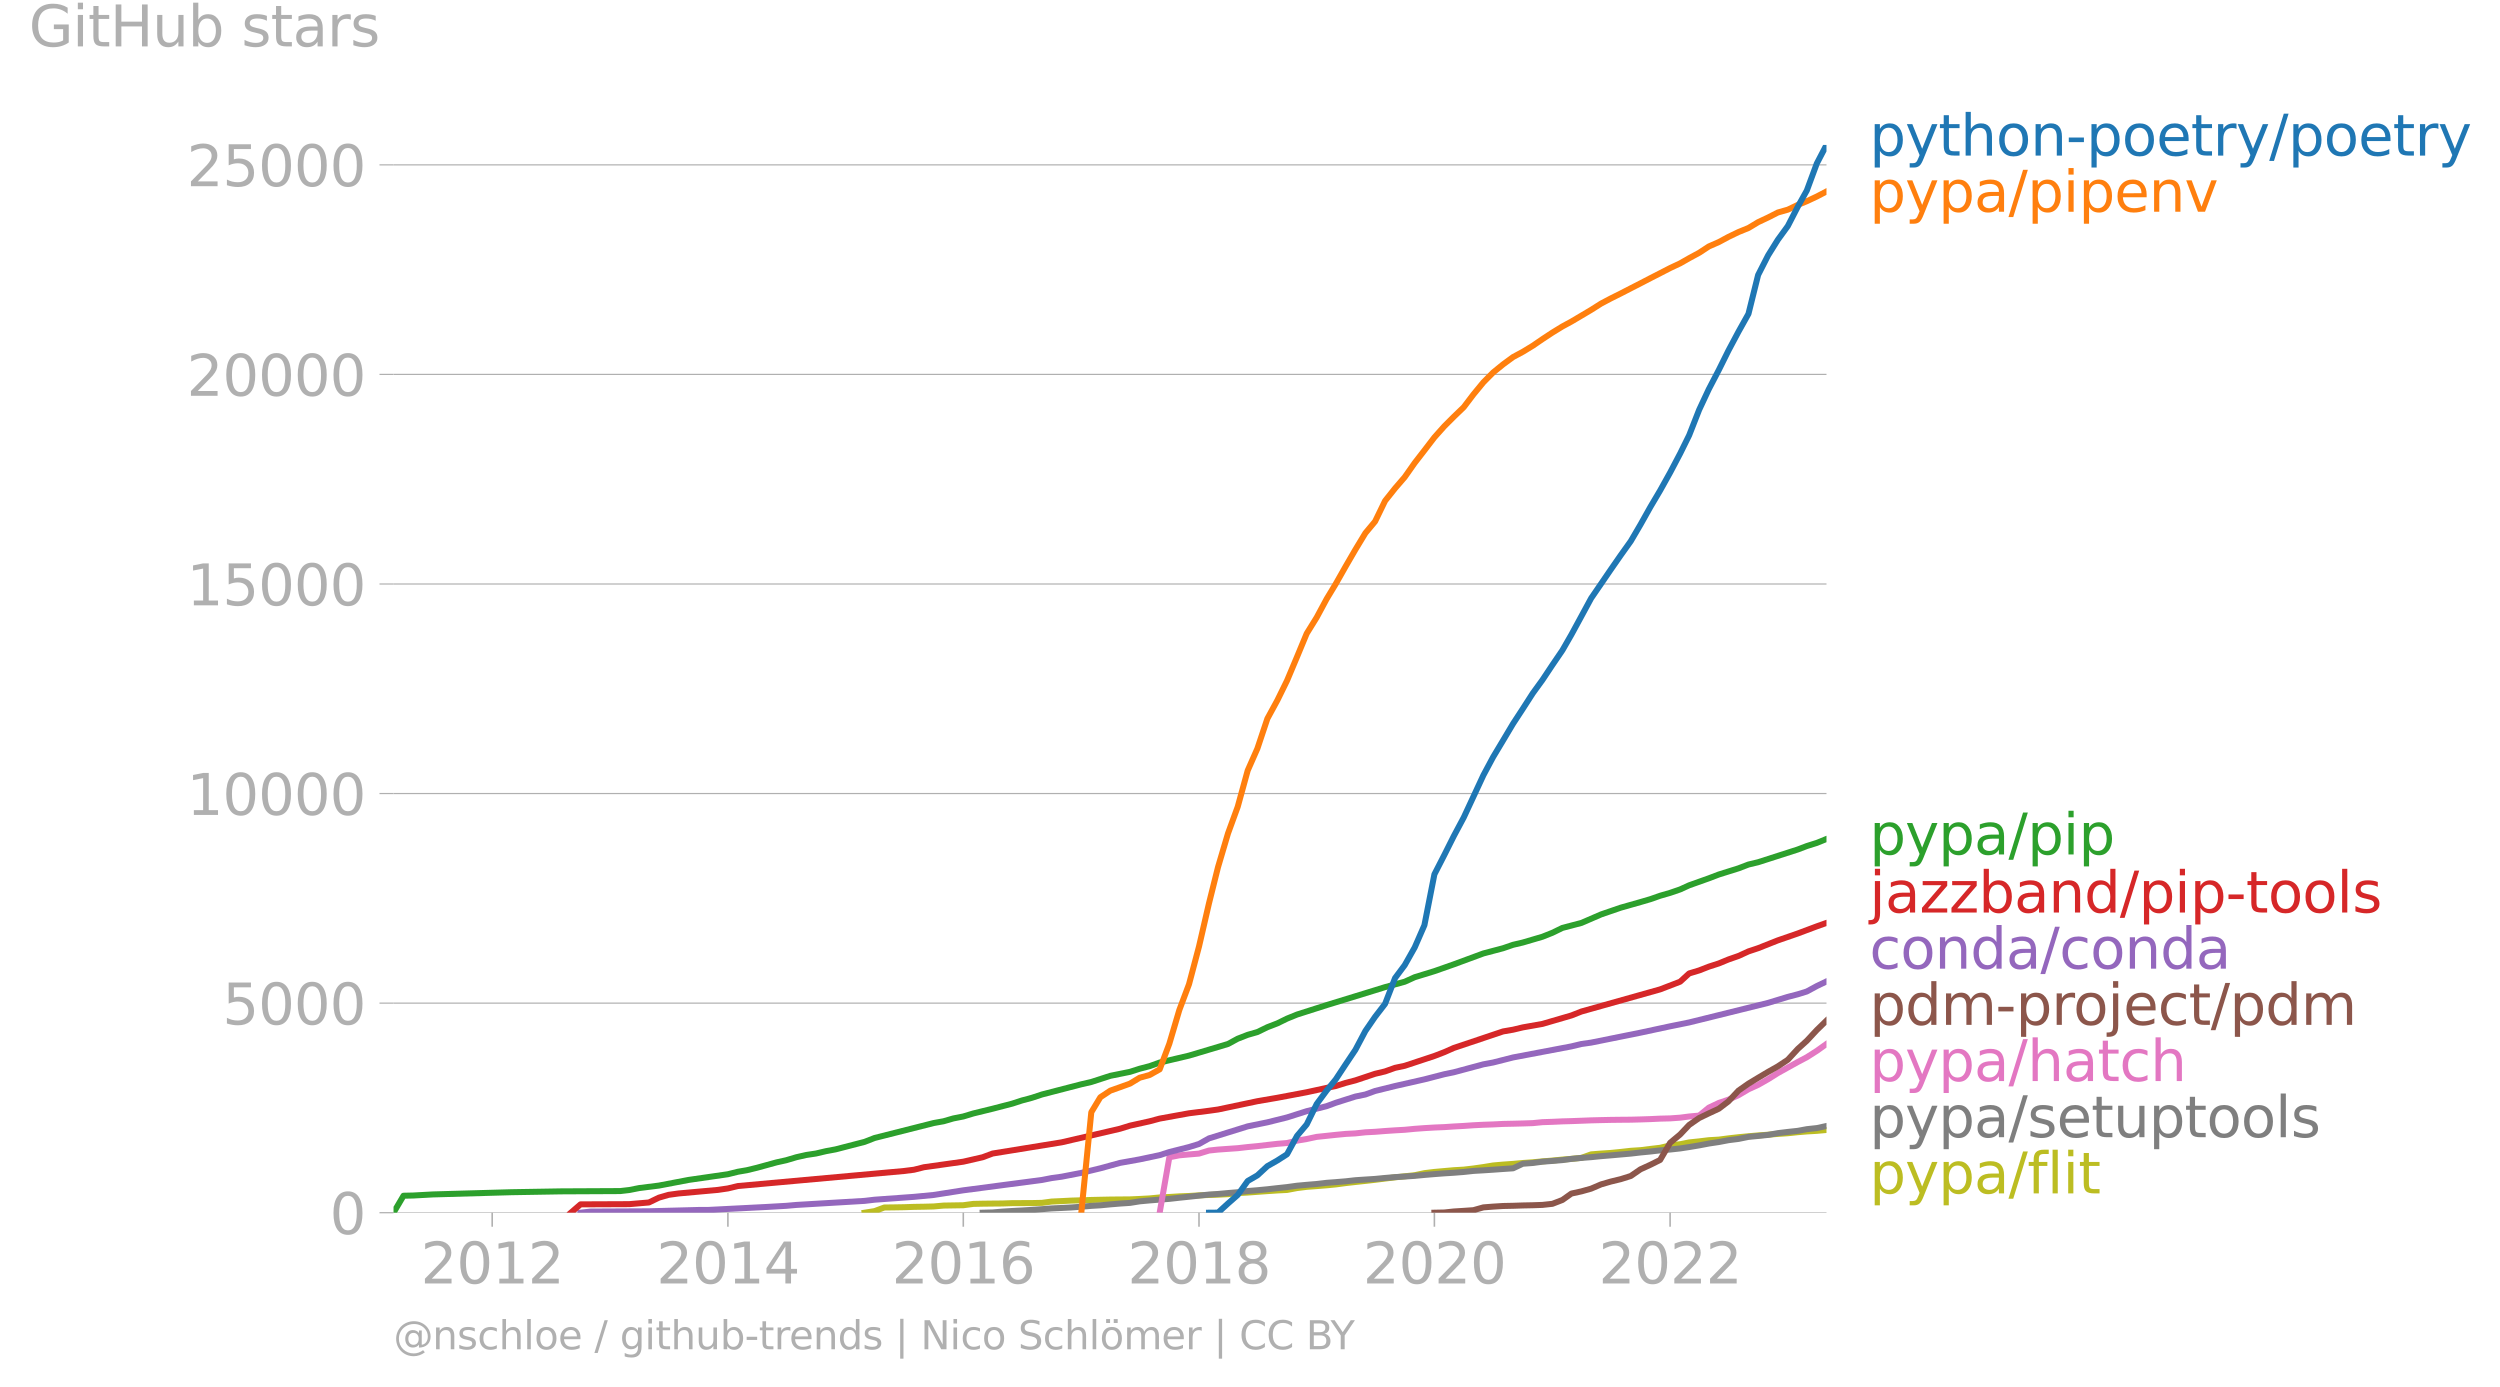 <svg xmlns="http://www.w3.org/2000/svg" xmlns:xlink="http://www.w3.org/1999/xlink" width="830.726" height="461.004" viewBox="0 0 623.045 345.753"><defs><style>*{stroke-linejoin:round;stroke-linecap:butt}</style></defs><g id="figure_1"><path id="patch_1" d="M0 345.753h623.045V0H0v345.753z" style="fill:none"/><g id="axes_1"><path id="patch_2" d="M98.073 302.226h357.12V36.114H98.073v266.112z" style="fill:none"/><g id="matplotlib.axis_1"><g id="xtick_1"><g id="line2d_1"><defs><path id="m55faea0aec" d="M0 0v3.5" style="stroke:#b0b0b0;stroke-width:.4"/></defs><use xlink:href="#m55faea0aec" x="122.663" y="302.226" style="fill:#b0b0b0;stroke:#b0b0b0;stroke-width:.4"/></g><g id="text_1" style="fill:#b0b0b0" transform="matrix(.14 0 0 -.14 104.848 319.864)"><defs><path id="DejaVuSans-32" d="M1228 531h2203V0H469v531q359 372 979 998 621 627 780 809 303 340 423 576 121 236 121 464 0 372-261 606-261 235-680 235-297 0-627-103-329-103-704-313v638q381 153 712 231 332 78 607 78 725 0 1156-363 431-362 431-968 0-288-108-546-107-257-392-607-78-91-497-524-418-433-1181-1211z" transform="scale(.016)"/><path id="DejaVuSans-30" d="M2034 4250q-487 0-733-480-245-479-245-1442 0-959 245-1439 246-480 733-480 491 0 736 480 246 480 246 1439 0 963-246 1442-245 480-736 480zm0 500q785 0 1199-621 414-620 414-1801 0-1178-414-1799Q2819-91 2034-91q-784 0-1198 620-414 621-414 1799 0 1181 414 1801 414 621 1198 621z" transform="scale(.016)"/><path id="DejaVuSans-31" d="M794 531h1031v3560L703 3866v575l1116 225h631V531h1031V0H794v531z" transform="scale(.016)"/></defs><use xlink:href="#DejaVuSans-32"/><use xlink:href="#DejaVuSans-30" x="63.623"/><use xlink:href="#DejaVuSans-31" x="127.246"/><use xlink:href="#DejaVuSans-32" x="190.869"/></g></g><g id="xtick_2"><use xlink:href="#m55faea0aec" id="line2d_2" x="181.406" y="302.226" style="fill:#b0b0b0;stroke:#b0b0b0;stroke-width:.4"/><g id="text_2" style="fill:#b0b0b0" transform="matrix(.14 0 0 -.14 163.591 319.864)"><defs><path id="DejaVuSans-34" d="M2419 4116 825 1625h1594v2491zm-166 550h794V1625h666v-525h-666V0h-628v1100H313v609l1940 2957z" transform="scale(.016)"/></defs><use xlink:href="#DejaVuSans-32"/><use xlink:href="#DejaVuSans-30" x="63.623"/><use xlink:href="#DejaVuSans-31" x="127.246"/><use xlink:href="#DejaVuSans-34" x="190.869"/></g></g><g id="xtick_3"><use xlink:href="#m55faea0aec" id="line2d_3" x="240.069" y="302.226" style="fill:#b0b0b0;stroke:#b0b0b0;stroke-width:.4"/><g id="text_3" style="fill:#b0b0b0" transform="matrix(.14 0 0 -.14 222.254 319.864)"><defs><path id="DejaVuSans-36" d="M2113 2584q-425 0-674-291-248-290-248-796 0-503 248-796 249-292 674-292t673 292q248 293 248 796 0 506-248 796-248 291-673 291zm1253 1979v-575q-238 112-480 171-242 60-480 60-625 0-955-422-329-422-376-1275 184 272 462 417 279 145 613 145 703 0 1111-427 408-426 408-1160 0-719-425-1154Q2819-91 2113-91q-810 0-1238 620-428 621-428 1799 0 1106 525 1764t1409 658q238 0 480-47t505-140z" transform="scale(.016)"/></defs><use xlink:href="#DejaVuSans-32"/><use xlink:href="#DejaVuSans-30" x="63.623"/><use xlink:href="#DejaVuSans-31" x="127.246"/><use xlink:href="#DejaVuSans-36" x="190.869"/></g></g><g id="xtick_4"><use xlink:href="#m55faea0aec" id="line2d_4" x="298.812" y="302.226" style="fill:#b0b0b0;stroke:#b0b0b0;stroke-width:.4"/><g id="text_4" style="fill:#b0b0b0" transform="matrix(.14 0 0 -.14 280.997 319.864)"><defs><path id="DejaVuSans-38" d="M2034 2216q-450 0-708-241-257-241-257-662 0-422 257-663 258-241 708-241t709 242q260 243 260 662 0 421-258 662-257 241-711 241zm-631 268q-406 100-633 378-226 279-226 679 0 559 398 884 399 325 1092 325 697 0 1094-325t397-884q0-400-227-679-226-278-629-378 456-106 710-416 255-309 255-755 0-679-414-1042Q2806-91 2034-91q-771 0-1186 362-414 363-414 1042 0 446 256 755 257 310 713 416zm-231 997q0-362 226-565 227-203 636-203 407 0 636 203 230 203 230 565 0 363-230 566-229 203-636 203-409 0-636-203-226-203-226-566z" transform="scale(.016)"/></defs><use xlink:href="#DejaVuSans-32"/><use xlink:href="#DejaVuSans-30" x="63.623"/><use xlink:href="#DejaVuSans-31" x="127.246"/><use xlink:href="#DejaVuSans-38" x="190.869"/></g></g><g id="xtick_5"><use xlink:href="#m55faea0aec" id="line2d_5" x="357.475" y="302.226" style="fill:#b0b0b0;stroke:#b0b0b0;stroke-width:.4"/><g id="text_5" style="fill:#b0b0b0" transform="matrix(.14 0 0 -.14 339.66 319.864)"><use xlink:href="#DejaVuSans-32"/><use xlink:href="#DejaVuSans-30" x="63.623"/><use xlink:href="#DejaVuSans-32" x="127.246"/><use xlink:href="#DejaVuSans-30" x="190.869"/></g></g><g id="xtick_6"><use xlink:href="#m55faea0aec" id="line2d_6" x="416.219" y="302.226" style="fill:#b0b0b0;stroke:#b0b0b0;stroke-width:.4"/><g id="text_6" style="fill:#b0b0b0" transform="matrix(.14 0 0 -.14 398.404 319.864)"><use xlink:href="#DejaVuSans-32"/><use xlink:href="#DejaVuSans-30" x="63.623"/><use xlink:href="#DejaVuSans-32" x="127.246"/><use xlink:href="#DejaVuSans-32" x="190.869"/></g></g></g><g id="matplotlib.axis_2"><g id="ytick_1"><path id="line2d_7" d="M98.073 302.226h357.12" clip-path="url(#p95338daa6e)" style="fill:none;stroke:#b0b0b0;stroke-width:.3;stroke-linecap:square"/><g id="line2d_8"><defs><path id="mb3b2dbb00e" d="M0 0h-3.5" style="stroke:#b0b0b0;stroke-width:.3"/></defs><use xlink:href="#mb3b2dbb00e" x="98.073" y="302.226" style="fill:#b0b0b0;stroke:#b0b0b0;stroke-width:.3"/></g><use xlink:href="#DejaVuSans-30" id="text_7" style="fill:#b0b0b0" transform="matrix(.14 0 0 -.14 82.166 307.545)"/></g><g id="ytick_2"><path id="line2d_9" d="M98.073 249.998h357.12" clip-path="url(#p95338daa6e)" style="fill:none;stroke:#b0b0b0;stroke-width:.3;stroke-linecap:square"/><use xlink:href="#mb3b2dbb00e" id="line2d_10" x="98.073" y="249.998" style="fill:#b0b0b0;stroke:#b0b0b0;stroke-width:.3"/><g id="text_8" style="fill:#b0b0b0" transform="matrix(.14 0 0 -.14 55.443 255.317)"><defs><path id="DejaVuSans-35" d="M691 4666h2478v-532H1269V2991q137 47 274 70 138 23 276 23 781 0 1237-428 457-428 457-1159 0-753-469-1171Q2575-91 1722-91q-294 0-599 50Q819 9 494 109v635q281-153 581-228t634-75q541 0 856 284 316 284 316 772 0 487-316 771-315 285-856 285-253 0-505-56-251-56-513-175v2344z" transform="scale(.016)"/></defs><use xlink:href="#DejaVuSans-35"/><use xlink:href="#DejaVuSans-30" x="63.623"/><use xlink:href="#DejaVuSans-30" x="127.246"/><use xlink:href="#DejaVuSans-30" x="190.869"/></g></g><g id="ytick_3"><path id="line2d_11" d="M98.073 197.77h357.12" clip-path="url(#p95338daa6e)" style="fill:none;stroke:#b0b0b0;stroke-width:.3;stroke-linecap:square"/><use xlink:href="#mb3b2dbb00e" id="line2d_12" x="98.073" y="197.77" style="fill:#b0b0b0;stroke:#b0b0b0;stroke-width:.3"/><g id="text_9" style="fill:#b0b0b0" transform="matrix(.14 0 0 -.14 46.536 203.089)"><use xlink:href="#DejaVuSans-31"/><use xlink:href="#DejaVuSans-30" x="63.623"/><use xlink:href="#DejaVuSans-30" x="127.246"/><use xlink:href="#DejaVuSans-30" x="190.869"/><use xlink:href="#DejaVuSans-30" x="254.492"/></g></g><g id="ytick_4"><path id="line2d_13" d="M98.073 145.542h357.12" clip-path="url(#p95338daa6e)" style="fill:none;stroke:#b0b0b0;stroke-width:.3;stroke-linecap:square"/><use xlink:href="#mb3b2dbb00e" id="line2d_14" x="98.073" y="145.542" style="fill:#b0b0b0;stroke:#b0b0b0;stroke-width:.3"/><g id="text_10" style="fill:#b0b0b0" transform="matrix(.14 0 0 -.14 46.536 150.86)"><use xlink:href="#DejaVuSans-31"/><use xlink:href="#DejaVuSans-35" x="63.623"/><use xlink:href="#DejaVuSans-30" x="127.246"/><use xlink:href="#DejaVuSans-30" x="190.869"/><use xlink:href="#DejaVuSans-30" x="254.492"/></g></g><g id="ytick_5"><path id="line2d_15" d="M98.073 93.314h357.12" clip-path="url(#p95338daa6e)" style="fill:none;stroke:#b0b0b0;stroke-width:.3;stroke-linecap:square"/><use xlink:href="#mb3b2dbb00e" id="line2d_16" x="98.073" y="93.314" style="fill:#b0b0b0;stroke:#b0b0b0;stroke-width:.3"/><g id="text_11" style="fill:#b0b0b0" transform="matrix(.14 0 0 -.14 46.536 98.633)"><use xlink:href="#DejaVuSans-32"/><use xlink:href="#DejaVuSans-30" x="63.623"/><use xlink:href="#DejaVuSans-30" x="127.246"/><use xlink:href="#DejaVuSans-30" x="190.869"/><use xlink:href="#DejaVuSans-30" x="254.492"/></g></g><g id="ytick_6"><path id="line2d_17" d="M98.073 41.086h357.12" clip-path="url(#p95338daa6e)" style="fill:none;stroke:#b0b0b0;stroke-width:.3;stroke-linecap:square"/><use xlink:href="#mb3b2dbb00e" id="line2d_18" x="98.073" y="41.086" style="fill:#b0b0b0;stroke:#b0b0b0;stroke-width:.3"/><g id="text_12" style="fill:#b0b0b0" transform="matrix(.14 0 0 -.14 46.536 46.405)"><use xlink:href="#DejaVuSans-32"/><use xlink:href="#DejaVuSans-35" x="63.623"/><use xlink:href="#DejaVuSans-30" x="127.246"/><use xlink:href="#DejaVuSans-30" x="190.869"/><use xlink:href="#DejaVuSans-30" x="254.492"/></g></g><g id="text_13" style="fill:#b0b0b0" transform="matrix(.14 0 0 -.14 7.2 11.563)"><defs><path id="DejaVuSans-47" d="M3809 666v1253H2778v519h1656V434q-365-259-806-392-440-133-940-133-1094 0-1712 639-617 640-617 1780 0 1144 617 1783 618 639 1712 639 456 0 867-113 411-112 758-331v-672q-350 297-744 447t-828 150q-857 0-1287-478-429-478-429-1425 0-944 429-1422 430-478 1287-478 334 0 596 58 263 58 472 180z" transform="scale(.016)"/><path id="DejaVuSans-69" d="M603 3500h575V0H603v3500zm0 1363h575v-729H603v729z" transform="scale(.016)"/><path id="DejaVuSans-74" d="M1172 4494v-994h1184v-447H1172V1153q0-428 117-550t477-122h590V0h-590q-666 0-919 248-253 249-253 905v1900H172v447h422v994h578z" transform="scale(.016)"/><path id="DejaVuSans-48" d="M628 4666h631V2753h2294v1913h631V0h-631v2222H1259V0H628v4666z" transform="scale(.016)"/><path id="DejaVuSans-75" d="M544 1381v2119h575V1403q0-497 193-746 194-248 582-248 465 0 735 297 271 297 271 810v1984h575V0h-575v538q-209-319-486-474-276-155-642-155-603 0-916 375-312 375-312 1097zm1447 2203z" transform="scale(.016)"/><path id="DejaVuSans-62" d="M3116 1747q0 634-261 995t-717 361q-457 0-718-361t-261-995q0-634 261-995t718-361q456 0 717 361t261 995zM1159 2969q182 312 458 463 277 152 661 152 638 0 1036-506 399-506 399-1331T3314 415Q2916-91 2278-91q-384 0-661 152-276 152-458 464V0H581v4863h578V2969z" transform="scale(.016)"/><path id="DejaVuSans-73" d="M2834 3397v-544q-243 125-506 187-262 63-544 63-428 0-642-131t-214-394q0-200 153-314t616-217l197-44q612-131 870-370t258-667q0-488-386-773Q2250-91 1575-91q-281 0-586 55T347 128v594q319-166 628-249 309-82 613-82 406 0 624 139 219 139 219 392 0 234-158 359-157 125-692 241l-200 47q-534 112-772 345-237 233-237 639 0 494 350 762 350 269 994 269 318 0 599-47 282-46 519-140z" transform="scale(.016)"/><path id="DejaVuSans-61" d="M2194 1759q-697 0-966-159t-269-544q0-306 202-486 202-179 548-179 479 0 768 339t289 901v128h-572zm1147 238V0h-575v531q-197-318-491-470T1556-91q-537 0-855 302-317 302-317 808 0 590 395 890 396 300 1180 300h807v57q0 397-261 614t-733 217q-300 0-585-72-284-72-546-216v532q315 122 612 182 297 61 578 61 760 0 1135-394 375-393 375-1193z" transform="scale(.016)"/><path id="DejaVuSans-72" d="M2631 2963q-97 56-211 82-114 27-251 27-488 0-749-317t-261-911V0H581v3500h578v-544q182 319 472 473 291 155 707 155 59 0 131-8 72-7 159-23l3-590z" transform="scale(.016)"/></defs><use xlink:href="#DejaVuSans-47"/><use xlink:href="#DejaVuSans-69" x="77.49"/><use xlink:href="#DejaVuSans-74" x="105.273"/><use xlink:href="#DejaVuSans-48" x="144.482"/><use xlink:href="#DejaVuSans-75" x="219.678"/><use xlink:href="#DejaVuSans-62" x="283.057"/><use xlink:href="#DejaVuSans-20" x="346.533"/><use xlink:href="#DejaVuSans-73" x="378.32"/><use xlink:href="#DejaVuSans-74" x="430.42"/><use xlink:href="#DejaVuSans-61" x="469.629"/><use xlink:href="#DejaVuSans-72" x="530.908"/><use xlink:href="#DejaVuSans-73" x="572.021"/></g></g><path id="line2d_19" d="m215.48 302.226 2.49-.397 2.411-.898 2.491-.032 2.411-.042 2.491-.083 2.491-.042 2.411-.063 2.491-.219 2.411-.042 2.491-.042 2.491-.334 2.33-.052 2.492-.031 2.41-.021 2.492-.084 2.41-.01 2.492-.01 2.491-.053 2.411-.324 2.491-.115 2.41-.125 2.492-.073 2.491-.084 2.25-.052 2.491-.052 2.411-.021 2.491-.02 2.411-.105 2.491-.136 2.492-.24 2.41-.115 2.492-.157 2.41-.094 2.491-.157 2.492-.094 2.25-.073 2.49-.125 2.412-.272 2.49-.136 2.412-.177 2.49-.178 2.492-.167 2.41-.125 2.492-.47 2.41-.303 2.492-.188 2.491-.199 2.25-.219 2.491-.334 2.411-.272 2.491-.271 2.411-.272 2.491-.313 2.491-.303 2.411-.261 2.491-.272 2.411-.512 2.491-.303 2.491-.22 2.33-.208 2.492-.146 2.41-.282 2.492-.355 2.41-.397 2.492-.22 2.491-.177 2.411-.22 2.491-.177 2.41-.23 2.492-.199 2.491-.25 2.25-.178 2.491-.25 2.411-.867 2.491-.199 2.411-.157 2.491-.25 2.492-.282 2.41-.157 2.492-.313 2.41-.282 2.492-.585 2.49-.303 2.25-.45 2.492-.26 2.41-.293 2.492-.146 2.41-.314 2.492-.282 2.491-.24 2.41-.209 2.492-.177 2.41-.199 2.492-.167 2.491-.261 2.25-.188 2.491-.146 2.411-.22" clip-path="url(#p95338daa6e)" style="fill:none;stroke:#bcbd22;stroke-width:1.5;stroke-linecap:square"/><path id="line2d_20" d="m244.89 302.226 2.492-.063 2.41-.209 2.492-.156 2.41-.126 2.492-.157 2.491-.167 2.411-.188 2.491-.115 2.41-.125 2.492-.188 2.491-.209 2.25-.136 2.491-.24 2.411-.198 2.491-.167 2.411-.387 2.491-.23 2.492-.198 2.41-.188 2.492-.282 2.41-.251 2.491-.272 2.492-.271 2.25-.146 2.49-.23 2.412-.199 2.49-.303 2.412-.198 2.49-.24 2.492-.282 2.41-.261 2.492-.345 2.41-.22 2.492-.208 2.491-.293 2.25-.167 2.491-.209 2.411-.272 2.491-.167 2.411-.156 2.491-.24 2.491-.21 2.411-.146 2.491-.167 2.411-.23 2.491-.209 2.491-.188 2.33-.146 2.492-.198 2.41-.261 2.492-.147 2.41-.156 2.492-.178 2.491-.167 2.411-1.139 2.491-.188 2.41-.324 2.492-.188 2.491-.208 2.25-.303 2.491-.24 2.411-.189 2.491-.25 2.411-.199 2.491-.22 2.492-.219 2.41-.282 2.492-.24 2.41-.282 2.492-.209 2.49-.271 2.25-.345 2.492-.418 2.41-.46 2.492-.375 2.41-.46 2.492-.313 2.491-.512 2.41-.23 2.492-.261 2.41-.439 2.492-.303 2.491-.271 2.25-.418 2.491-.272 2.411-.522" clip-path="url(#p95338daa6e)" style="fill:none;stroke:#7f7f7f;stroke-width:1.5;stroke-linecap:square"/><path id="line2d_21" d="m289.009 302.226 2.41-13.81 2.492-.49 2.41-.22 2.491-.209 2.492-.762 2.25-.24 2.49-.178 2.412-.167 2.49-.282 2.412-.23 2.49-.292 2.492-.282 2.41-.199 2.492-.595 2.41-.408 2.492-.532 2.491-.261 2.25-.24 2.491-.24 2.411-.126 2.491-.272 2.411-.125 2.491-.199 2.491-.167 2.411-.136 2.491-.24 2.411-.177 2.491-.147 2.491-.104 2.33-.157 2.492-.136 2.41-.167 2.492-.125 2.41-.084 2.492-.125 2.491-.052 2.411-.063 2.491-.083 2.41-.24 2.492-.084 2.491-.115 2.25-.063 2.491-.094 2.411-.094 2.491-.063 2.411-.052 2.491-.031 2.492-.021 2.41-.063 2.492-.083 2.41-.115 2.492-.063 2.49-.177 2.25-.293 2.492-.23 2.41-1.974 2.492-1.18 2.41-.815 2.492-1.118 2.491-1.472 2.41-1.097 2.492-1.42 2.41-1.515 2.492-1.39 2.491-1.379 2.25-1.19 2.491-1.588 2.411-1.724" clip-path="url(#p95338daa6e)" style="fill:none;stroke:#e377c2;stroke-width:1.5;stroke-linecap:square"/><g id="text_14" style="fill:#1f77b4" transform="matrix(.14 0 0 -.14 465.907 38.774)"><defs><path id="DejaVuSans-70" d="M1159 525v-1856H581v4831h578v-531q182 312 458 463 277 152 661 152 638 0 1036-506 399-506 399-1331T3314 415Q2916-91 2278-91q-384 0-661 152-276 152-458 464zm1957 1222q0 634-261 995t-717 361q-457 0-718-361t-261-995q0-634 261-995t718-361q456 0 717 361t261 995z" transform="scale(.016)"/><path id="DejaVuSans-79" d="M2059-325q-243-625-475-815-231-191-618-191H506v481h338q237 0 368 113 132 112 291 531l103 262L191 3500h609L1894 763l1094 2737h609L2059-325z" transform="scale(.016)"/><path id="DejaVuSans-68" d="M3513 2113V0h-575v2094q0 497-194 743-194 247-581 247-466 0-735-297-269-296-269-809V0H581v4863h578V2956q207 316 486 472 280 156 646 156 603 0 912-373 310-373 310-1098z" transform="scale(.016)"/><path id="DejaVuSans-6f" d="M1959 3097q-462 0-731-361t-269-989q0-628 267-989 268-361 733-361 460 0 728 362 269 363 269 988 0 622-269 986-268 364-728 364zm0 487q750 0 1178-488 429-487 429-1349 0-859-429-1349Q2709-91 1959-91q-753 0-1180 489-426 490-426 1349 0 862 426 1349 427 488 1180 488z" transform="scale(.016)"/><path id="DejaVuSans-6e" d="M3513 2113V0h-575v2094q0 497-194 743-194 247-581 247-466 0-735-297-269-296-269-809V0H581v3500h578v-544q207 316 486 472 280 156 646 156 603 0 912-373 310-373 310-1098z" transform="scale(.016)"/><path id="DejaVuSans-2d" d="M313 2009h1684v-512H313v512z" transform="scale(.016)"/><path id="DejaVuSans-65" d="M3597 1894v-281H953q38-594 358-905t892-311q331 0 642 81t618 244V178Q3153 47 2828-22t-659-69q-838 0-1327 487-489 488-489 1320 0 859 464 1363 464 505 1252 505 706 0 1117-455 411-454 411-1235zm-575 169q-6 471-264 752-258 282-683 282-481 0-770-272t-333-766l2050 4z" transform="scale(.016)"/><path id="DejaVuSans-2f" d="M1625 4666h531L531-594H0l1625 5260z" transform="scale(.016)"/></defs><use xlink:href="#DejaVuSans-70"/><use xlink:href="#DejaVuSans-79" x="63.477"/><use xlink:href="#DejaVuSans-74" x="122.656"/><use xlink:href="#DejaVuSans-68" x="161.865"/><use xlink:href="#DejaVuSans-6f" x="225.244"/><use xlink:href="#DejaVuSans-6e" x="286.426"/><use xlink:href="#DejaVuSans-2d" x="349.805"/><use xlink:href="#DejaVuSans-70" x="385.889"/><use xlink:href="#DejaVuSans-6f" x="449.365"/><use xlink:href="#DejaVuSans-65" x="510.547"/><use xlink:href="#DejaVuSans-74" x="572.07"/><use xlink:href="#DejaVuSans-72" x="611.279"/><use xlink:href="#DejaVuSans-79" x="652.393"/><use xlink:href="#DejaVuSans-2f" x="711.572"/><use xlink:href="#DejaVuSans-70" x="745.264"/><use xlink:href="#DejaVuSans-6f" x="808.74"/><use xlink:href="#DejaVuSans-65" x="869.922"/><use xlink:href="#DejaVuSans-74" x="931.445"/><use xlink:href="#DejaVuSans-72" x="970.654"/><use xlink:href="#DejaVuSans-79" x="1011.768"/></g><g id="text_15" style="fill:#ff7f0e" transform="matrix(.14 0 0 -.14 465.907 52.774)"><defs><path id="DejaVuSans-76" d="M191 3500h609L1894 563l1094 2937h609L2284 0h-781L191 3500z" transform="scale(.016)"/></defs><use xlink:href="#DejaVuSans-70"/><use xlink:href="#DejaVuSans-79" x="63.477"/><use xlink:href="#DejaVuSans-70" x="122.656"/><use xlink:href="#DejaVuSans-61" x="186.133"/><use xlink:href="#DejaVuSans-2f" x="247.412"/><use xlink:href="#DejaVuSans-70" x="281.104"/><use xlink:href="#DejaVuSans-69" x="344.58"/><use xlink:href="#DejaVuSans-70" x="372.363"/><use xlink:href="#DejaVuSans-65" x="435.84"/><use xlink:href="#DejaVuSans-6e" x="497.363"/><use xlink:href="#DejaVuSans-76" x="560.742"/></g><g id="text_16" style="fill:#2ca02c" transform="matrix(.14 0 0 -.14 465.907 212.946)"><use xlink:href="#DejaVuSans-70"/><use xlink:href="#DejaVuSans-79" x="63.477"/><use xlink:href="#DejaVuSans-70" x="122.656"/><use xlink:href="#DejaVuSans-61" x="186.133"/><use xlink:href="#DejaVuSans-2f" x="247.412"/><use xlink:href="#DejaVuSans-70" x="281.104"/><use xlink:href="#DejaVuSans-69" x="344.58"/><use xlink:href="#DejaVuSans-70" x="372.363"/></g><g id="text_17" style="fill:#d62728" transform="matrix(.14 0 0 -.14 465.907 227.416)"><defs><path id="DejaVuSans-6a" d="M603 3500h575V-63q0-668-255-968-254-300-820-300h-219v487H38q328 0 446 152Q603-541 603-63v3563zm0 1363h575v-729H603v729z" transform="scale(.016)"/><path id="DejaVuSans-7a" d="M353 3500h2731v-525L922 459h2162V0H275v525l2163 2516H353v459z" transform="scale(.016)"/><path id="DejaVuSans-64" d="M2906 2969v1894h575V0h-575v525q-181-312-458-464-276-152-664-152-634 0-1033 506-398 507-398 1332t398 1331q399 506 1033 506 388 0 664-152 277-151 458-463zM947 1747q0-634 261-995t717-361q456 0 718 361 263 361 263 995t-263 995q-262 361-718 361t-717-361q-261-361-261-995z" transform="scale(.016)"/><path id="DejaVuSans-6c" d="M603 4863h575V0H603v4863z" transform="scale(.016)"/></defs><use xlink:href="#DejaVuSans-6a"/><use xlink:href="#DejaVuSans-61" x="27.783"/><use xlink:href="#DejaVuSans-7a" x="89.063"/><use xlink:href="#DejaVuSans-7a" x="141.553"/><use xlink:href="#DejaVuSans-62" x="194.043"/><use xlink:href="#DejaVuSans-61" x="257.52"/><use xlink:href="#DejaVuSans-6e" x="318.799"/><use xlink:href="#DejaVuSans-64" x="382.178"/><use xlink:href="#DejaVuSans-2f" x="445.654"/><use xlink:href="#DejaVuSans-70" x="479.346"/><use xlink:href="#DejaVuSans-69" x="542.822"/><use xlink:href="#DejaVuSans-70" x="570.605"/><use xlink:href="#DejaVuSans-2d" x="634.082"/><use xlink:href="#DejaVuSans-74" x="670.166"/><use xlink:href="#DejaVuSans-6f" x="709.375"/><use xlink:href="#DejaVuSans-6f" x="770.557"/><use xlink:href="#DejaVuSans-6c" x="831.738"/><use xlink:href="#DejaVuSans-73" x="859.521"/></g><g id="text_18" style="fill:#9467bd" transform="matrix(.14 0 0 -.14 465.907 241.416)"><defs><path id="DejaVuSans-63" d="M3122 3366v-538q-244 135-489 202t-495 67q-560 0-870-355-309-354-309-995t309-996q310-354 870-354 250 0 495 67t489 202V134Q2881 22 2623-34q-257-57-548-57-791 0-1257 497-465 497-465 1341 0 856 470 1346 471 491 1290 491 265 0 518-55 253-54 491-163z" transform="scale(.016)"/></defs><use xlink:href="#DejaVuSans-63"/><use xlink:href="#DejaVuSans-6f" x="54.98"/><use xlink:href="#DejaVuSans-6e" x="116.162"/><use xlink:href="#DejaVuSans-64" x="179.541"/><use xlink:href="#DejaVuSans-61" x="243.018"/><use xlink:href="#DejaVuSans-2f" x="304.297"/><use xlink:href="#DejaVuSans-63" x="337.988"/><use xlink:href="#DejaVuSans-6f" x="392.969"/><use xlink:href="#DejaVuSans-6e" x="454.15"/><use xlink:href="#DejaVuSans-64" x="517.529"/><use xlink:href="#DejaVuSans-61" x="581.006"/></g><g id="text_19" style="fill:#8c564b" transform="matrix(.14 0 0 -.14 465.907 255.416)"><defs><path id="DejaVuSans-6d" d="M3328 2828q216 388 516 572t706 184q547 0 844-383 297-382 297-1088V0h-578v2094q0 503-179 746-178 244-543 244-447 0-707-297-259-296-259-809V0h-578v2094q0 506-178 748t-550 242q-441 0-701-298-259-298-259-808V0H581v3500h578v-544q197 322 472 475t653 153q382 0 649-194 267-193 395-562z" transform="scale(.016)"/></defs><use xlink:href="#DejaVuSans-70"/><use xlink:href="#DejaVuSans-64" x="63.477"/><use xlink:href="#DejaVuSans-6d" x="126.953"/><use xlink:href="#DejaVuSans-2d" x="224.365"/><use xlink:href="#DejaVuSans-70" x="260.449"/><use xlink:href="#DejaVuSans-72" x="323.926"/><use xlink:href="#DejaVuSans-6f" x="362.789"/><use xlink:href="#DejaVuSans-6a" x="423.971"/><use xlink:href="#DejaVuSans-65" x="451.754"/><use xlink:href="#DejaVuSans-63" x="513.277"/><use xlink:href="#DejaVuSans-74" x="568.258"/><use xlink:href="#DejaVuSans-2f" x="607.467"/><use xlink:href="#DejaVuSans-70" x="641.158"/><use xlink:href="#DejaVuSans-64" x="704.635"/><use xlink:href="#DejaVuSans-6d" x="768.111"/></g><g id="text_20" style="fill:#e377c2" transform="matrix(.14 0 0 -.14 465.907 269.416)"><use xlink:href="#DejaVuSans-70"/><use xlink:href="#DejaVuSans-79" x="63.477"/><use xlink:href="#DejaVuSans-70" x="122.656"/><use xlink:href="#DejaVuSans-61" x="186.133"/><use xlink:href="#DejaVuSans-2f" x="247.412"/><use xlink:href="#DejaVuSans-68" x="281.104"/><use xlink:href="#DejaVuSans-61" x="344.482"/><use xlink:href="#DejaVuSans-74" x="405.762"/><use xlink:href="#DejaVuSans-63" x="444.971"/><use xlink:href="#DejaVuSans-68" x="499.951"/></g><g id="text_21" style="fill:#7f7f7f" transform="matrix(.14 0 0 -.14 465.907 283.416)"><use xlink:href="#DejaVuSans-70"/><use xlink:href="#DejaVuSans-79" x="63.477"/><use xlink:href="#DejaVuSans-70" x="122.656"/><use xlink:href="#DejaVuSans-61" x="186.133"/><use xlink:href="#DejaVuSans-2f" x="247.412"/><use xlink:href="#DejaVuSans-73" x="281.104"/><use xlink:href="#DejaVuSans-65" x="333.203"/><use xlink:href="#DejaVuSans-74" x="394.727"/><use xlink:href="#DejaVuSans-75" x="433.936"/><use xlink:href="#DejaVuSans-70" x="497.314"/><use xlink:href="#DejaVuSans-74" x="560.791"/><use xlink:href="#DejaVuSans-6f" x="600"/><use xlink:href="#DejaVuSans-6f" x="661.182"/><use xlink:href="#DejaVuSans-6c" x="722.363"/><use xlink:href="#DejaVuSans-73" x="750.146"/></g><g id="text_22" style="fill:#bcbd22" transform="matrix(.14 0 0 -.14 465.907 297.416)"><defs><path id="DejaVuSans-66" d="M2375 4863v-479h-550q-309 0-430-125-120-125-120-450v-309h947v-447h-947V0H697v3053H147v447h550v244q0 584 272 851 272 268 862 268h544z" transform="scale(.016)"/></defs><use xlink:href="#DejaVuSans-70"/><use xlink:href="#DejaVuSans-79" x="63.477"/><use xlink:href="#DejaVuSans-70" x="122.656"/><use xlink:href="#DejaVuSans-61" x="186.133"/><use xlink:href="#DejaVuSans-2f" x="247.412"/><use xlink:href="#DejaVuSans-66" x="281.104"/><use xlink:href="#DejaVuSans-6c" x="316.309"/><use xlink:href="#DejaVuSans-69" x="344.092"/><use xlink:href="#DejaVuSans-74" x="371.875"/></g><g id="text_23" style="fill:#b0b0b0" transform="matrix(.097 0 0 -.097 98.073 336.262)"><defs><path id="DejaVuSans-40" d="M2381 1678q0-447 222-702 222-254 610-254 384 0 604 256 221 256 221 700 0 438-225 695-225 258-607 258-378 0-602-256-223-256-223-697zm1703-934q-187-241-429-355t-564-114q-538 0-874 389t-336 1014q0 625 337 1015 338 391 873 391 322 0 565-117 244-117 428-354v409h447V722q457 69 714 417 258 349 258 902 0 334-99 628-98 294-298 544-325 409-792 626t-1017 217q-384 0-738-102-353-101-653-301-490-319-767-836-276-517-276-1120 0-497 179-932 180-434 521-765 328-325 759-495 431-171 922-171 403 0 792 136t714 389l281-347q-390-303-851-464t-936-161q-578 0-1091 205-512 205-912 595Q841 78 631 592q-209 514-209 1105 0 569 212 1084 213 516 607 907 403 396 931 607t1119 211q662 0 1229-272 568-271 952-771 234-307 357-666 124-359 124-744 0-822-497-1297T4084 263v481z" transform="scale(.016)"/><path id="DejaVuSans-67" d="M2906 1791q0 625-258 968-257 344-723 344-462 0-720-344-258-343-258-968 0-622 258-966t720-344q466 0 723 344 258 344 258 966zm575-1357q0-893-397-1329-396-436-1215-436-303 0-572 45t-522 139v559q253-137 500-202 247-66 503-66 566 0 847 295t281 892v285q-178-310-456-463T1784 0Q1141 0 747 490 353 981 353 1791q0 812 394 1302 394 491 1037 491 388 0 666-153t456-462v531h575V434z" transform="scale(.016)"/><path id="DejaVuSans-7c" d="M1344 4891v-6400H813v6400h531z" transform="scale(.016)"/><path id="DejaVuSans-4e" d="M628 4666h850L3547 763v3903h612V0h-850L1241 3903V0H628v4666z" transform="scale(.016)"/><path id="DejaVuSans-53" d="M3425 4513v-616q-359 172-678 256-319 85-616 85-515 0-795-200t-280-569q0-310 186-468 186-157 705-254l381-78q706-135 1042-474t336-907q0-679-455-1029Q2797-91 1919-91q-331 0-705 75-373 75-773 222v650q384-215 753-325 369-109 725-109 540 0 834 212 294 213 294 607 0 343-211 537t-692 291l-385 75q-706 140-1022 440-315 300-315 835 0 619 436 975t1201 356q329 0 669-60 341-59 697-177z" transform="scale(.016)"/><path id="DejaVuSans-f6" d="M1959 3097q-462 0-731-361t-269-989q0-628 267-989 268-361 733-361 460 0 728 362 269 363 269 988 0 622-269 986-268 364-728 364zm0 487q750 0 1178-488 429-487 429-1349 0-859-429-1349Q2709-91 1959-91q-753 0-1180 489-426 490-426 1349 0 862 426 1349 427 488 1180 488zm295 1266h634v-631h-634v631zm-1222 0h634v-631h-634v631z" transform="scale(.016)"/><path id="DejaVuSans-43" d="M4122 4306v-665q-319 297-680 443-361 147-767 147-800 0-1225-489t-425-1414q0-922 425-1411t1225-489q406 0 767 147t680 444V359q-331-225-702-338-370-112-782-112-1060 0-1670 648-609 649-609 1771 0 1125 609 1773 610 649 1670 649 418 0 788-111 371-111 696-333z" transform="scale(.016)"/><path id="DejaVuSans-42" d="M1259 2228V519h1013q509 0 754 211 246 211 246 645 0 438-246 645-245 208-754 208H1259zm0 1919V2741h935q462 0 688 173 227 174 227 530 0 353-227 528-226 175-688 175h-935zm-631 519h1613q722 0 1112-300 391-300 391-853 0-429-200-682t-588-315q466-100 724-418 258-317 258-792 0-625-425-966Q3088 0 2303 0H628v4666z" transform="scale(.016)"/><path id="DejaVuSans-59" d="M-13 4666h679l1293-1919 1285 1919h678L2272 2222V0h-634v2222L-13 4666z" transform="scale(.016)"/></defs><use xlink:href="#DejaVuSans-40"/><use xlink:href="#DejaVuSans-6e" x="100"/><use xlink:href="#DejaVuSans-73" x="163.379"/><use xlink:href="#DejaVuSans-63" x="215.479"/><use xlink:href="#DejaVuSans-68" x="270.459"/><use xlink:href="#DejaVuSans-6c" x="333.838"/><use xlink:href="#DejaVuSans-6f" x="361.621"/><use xlink:href="#DejaVuSans-65" x="422.803"/><use xlink:href="#DejaVuSans-20" x="484.326"/><use xlink:href="#DejaVuSans-2f" x="516.113"/><use xlink:href="#DejaVuSans-20" x="549.805"/><use xlink:href="#DejaVuSans-67" x="581.592"/><use xlink:href="#DejaVuSans-69" x="645.068"/><use xlink:href="#DejaVuSans-74" x="672.852"/><use xlink:href="#DejaVuSans-68" x="712.061"/><use xlink:href="#DejaVuSans-75" x="775.439"/><use xlink:href="#DejaVuSans-62" x="838.818"/><use xlink:href="#DejaVuSans-2d" x="902.295"/><use xlink:href="#DejaVuSans-74" x="938.379"/><use xlink:href="#DejaVuSans-72" x="977.588"/><use xlink:href="#DejaVuSans-65" x="1016.451"/><use xlink:href="#DejaVuSans-6e" x="1077.975"/><use xlink:href="#DejaVuSans-64" x="1141.354"/><use xlink:href="#DejaVuSans-73" x="1204.83"/><use xlink:href="#DejaVuSans-20" x="1256.93"/><use xlink:href="#DejaVuSans-7c" x="1288.717"/><use xlink:href="#DejaVuSans-20" x="1322.408"/><use xlink:href="#DejaVuSans-4e" x="1354.195"/><use xlink:href="#DejaVuSans-69" x="1429"/><use xlink:href="#DejaVuSans-63" x="1456.783"/><use xlink:href="#DejaVuSans-6f" x="1511.764"/><use xlink:href="#DejaVuSans-20" x="1572.945"/><use xlink:href="#DejaVuSans-53" x="1604.732"/><use xlink:href="#DejaVuSans-63" x="1668.209"/><use xlink:href="#DejaVuSans-68" x="1723.189"/><use xlink:href="#DejaVuSans-6c" x="1786.568"/><use xlink:href="#DejaVuSans-f6" x="1814.352"/><use xlink:href="#DejaVuSans-6d" x="1875.533"/><use xlink:href="#DejaVuSans-65" x="1972.945"/><use xlink:href="#DejaVuSans-72" x="2034.469"/><use xlink:href="#DejaVuSans-20" x="2075.582"/><use xlink:href="#DejaVuSans-7c" x="2107.369"/><use xlink:href="#DejaVuSans-20" x="2141.061"/><use xlink:href="#DejaVuSans-43" x="2172.848"/><use xlink:href="#DejaVuSans-43" x="2242.672"/><use xlink:href="#DejaVuSans-20" x="2312.496"/><use xlink:href="#DejaVuSans-42" x="2344.283"/><use xlink:href="#DejaVuSans-59" x="2407.387"/></g><path id="line2d_22" d="m357.475 302.226 2.491-.052 2.33-.251 2.492-.157 2.41-.167 2.492-.7 2.41-.188 2.492-.157 2.491-.052 2.411-.083 2.491-.053 2.41-.083 2.492-.272 2.491-.96 2.25-1.599 2.491-.543 2.411-.679 2.491-1.065 2.411-.7 2.491-.606 2.492-.784 2.41-1.66 2.492-1.139 2.41-1.201 2.492-4.272 2.49-2.069 2.25-2.381 2.492-1.724 2.41-1.16 2.492-1.159 2.41-1.838 2.492-2.674 2.491-1.745 2.41-1.452 2.492-1.483 2.41-1.358 2.492-1.65 2.491-2.706 2.25-2.036 2.491-2.675 2.411-2.35" clip-path="url(#p95338daa6e)" style="fill:none;stroke:#8c564b;stroke-width:1.5;stroke-linecap:square"/><path id="line2d_23" d="m144.682 302.226 2.491-.282 14.545-.073 12.295-.324 2.492-.01 14.545-.742 4.902-.282 2.49-.22 4.903-.292 12.134-.72 2.491-.293 9.804-.71 4.902-.47 7.393-1.16 19.608-2.58 2.411-.47 2.491-.345 4.902-.95 4.741-1.14 4.902-1.347 4.902-.877 4.983-1.055 2.41-.773 4.902-1.243 2.491-.763 2.492-1.4 9.643-2.997 4.902-1.003 4.902-1.222 4.902-1.556 4.982-1.254 2.25-.836 4.902-1.556 2.491-.512 2.411-.877 4.982-1.233 7.313-1.66 4.982-1.285 2.33-.481 7.394-1.985 2.41-.449 4.983-1.264 14.545-2.757 2.491-.596 2.411-.344 12.295-2.476 7.394-1.588 4.74-.96 7.394-1.829 12.295-3.05 4.902-1.494 2.491-.647 2.25-.7 2.491-1.348 2.411-1.159h0" clip-path="url(#p95338daa6e)" style="fill:none;stroke:#9467bd;stroke-width:1.5;stroke-linecap:square"/><path id="line2d_24" d="m142.271 302.226 2.41-2.079 12.135-.052 4.902-.418 2.491-1.201 2.411-.7 2.491-.345 9.804-.888 2.491-.365 2.492-.596 41.385-3.75 2.491-.313 2.491-.627 9.804-1.379 4.822-1.107 2.491-.93 17.197-2.788 14.545-3.385 2.491-.773 4.902-1.086 2.492-.669 7.312-1.326 4.983-.627 2.25-.313 9.804-2.069 4.982-.856 7.313-1.379 4.982-1.086 2.25-.46 2.491-.783 2.411-.627 4.902-1.64 2.491-.595 2.491-.888 2.411-.512 7.393-2.444 2.491-.961 2.33-1.034 12.296-4.126 2.491-.429 2.411-.574 4.902-.867 7.232-2.11 2.491-.982 19.608-5.515 4.983-1.912 2.25-2.058 2.49-.752 2.412-.94 2.49-.804 2.412-.993 2.49-.866 2.492-1.14 2.41-.803 4.903-1.943 4.982-1.724 4.741-1.776 2.411-.856h0" clip-path="url(#p95338daa6e)" style="fill:none;stroke:#d62728;stroke-width:1.5;stroke-linecap:square"/><path id="line2d_25" d="m98.073 302.226 2.491-4.23 2.411-.053 4.902-.271 19.608-.554 12.295-.209 14.786-.073 2.25-.261 2.491-.491 4.902-.617 7.394-1.41 9.803-1.42 2.492-.617 2.25-.386 2.49-.606 4.903-1.347 2.41-.533 2.492-.742 2.491-.564 2.41-.365 2.492-.585 2.41-.45 7.233-1.87 2.491-.97 14.706-3.72 2.491-.449 2.411-.7 2.491-.49 2.491-.752 4.822-1.18 4.902-1.275 2.41-.784 2.492-.668 2.491-.825 9.804-2.539 2.491-.574 4.741-1.536 4.902-.992 2.411-.773 2.491-.647 2.492-.899 7.312-1.723 9.724-2.904 2.41-1.306 2.492-.971 2.41-.69 2.492-1.211 2.491-.961 2.41-1.18 2.492-1.014 7.393-2.36 12.054-3.698 2.491-.773 4.902-1.348 2.491-1.128 4.902-1.504 4.822-1.692 7.393-2.727 4.902-1.295 2.491-.856 2.411-.565 4.902-1.441 2.491-.992 2.491-1.212 4.741-1.243 4.902-2.12 4.902-1.682 4.902-1.39 2.492-.73 2.41-.847 2.492-.72 2.49-.857 2.25-1.024 4.903-1.744 2.49-.95 4.903-1.536 2.491-.95 2.41-.575 9.885-3.176 2.25-.856 2.491-.784 2.411-.982h0" clip-path="url(#p95338daa6e)" style="fill:none;stroke:#2ca02c;stroke-width:1.5;stroke-linecap:square"/><path id="line2d_26" d="m269.481 302.226 2.491-25.038 2.25-3.73 2.491-1.65 2.411-.856 2.491-.899 2.411-1.462 2.491-.69 2.492-1.4 2.41-6.392 2.492-8.409 2.41-6.413 2.491-9.401 2.492-10.79 2.25-9.005 2.49-8.408 2.412-6.612 2.49-9.046 2.412-5.463 2.49-7.458 2.492-4.576 2.41-4.91 2.492-5.922 2.41-5.807 2.492-4.022 2.491-4.627 2.25-3.719 2.491-4.398 2.411-4.157 2.491-4.116 2.411-2.893 2.491-5.129 2.491-3.133 2.411-2.8 2.491-3.54 2.411-3.114 2.491-3.248 2.491-2.79 2.33-2.329 2.492-2.402 2.41-3.176 2.492-3.029 2.41-2.434 2.492-2.026 2.491-1.828 2.411-1.295 2.491-1.515 2.41-1.65 2.492-1.64 2.491-1.525 2.25-1.222 2.491-1.473 2.411-1.431 2.491-1.578 2.411-1.274 2.491-1.243 2.492-1.285 2.41-1.232 2.492-1.296 2.41-1.232 2.492-1.285 2.49-1.17 2.25-1.285 2.492-1.347 2.41-1.578 2.492-1.096 2.41-1.296 2.492-1.2 2.491-1.014 2.41-1.452 2.492-1.17 2.41-1.232 2.492-.71 2.491-1.192 2.25-.919 2.491-1.17 2.411-1.264" clip-path="url(#p95338daa6e)" style="fill:none;stroke:#ff7f0e;stroke-width:1.5;stroke-linecap:square"/><path id="line2d_27" d="m301.304 302.226 2.25-.021 2.49-2.277 2.412-2.12 2.49-3.48 2.412-1.399 2.49-2.298 2.492-1.42 2.41-1.546 2.492-4.576 2.41-2.862 2.492-5.097 2.491-3.364 2.25-2.757 2.491-3.771 2.411-3.604 2.491-4.7 2.411-3.52 2.491-3.228 2.491-6.435 2.411-3.227 2.491-4.419 2.411-5.526 2.491-12.68 2.491-4.858 2.33-4.648 2.492-4.67 2.41-5.18 2.492-5.359 2.41-4.502 2.492-4.157 2.491-4.178 2.411-3.688 2.491-3.875 2.41-3.322 2.492-3.75 2.491-3.656 2.25-3.917 2.491-4.585 2.411-4.45 2.491-3.635 2.411-3.53 2.491-3.584 2.492-3.489 2.41-4.115 2.492-4.44 2.41-4.073 2.492-4.471 2.49-4.732 2.25-4.554 2.492-6.351L425.86 97l2.492-4.784 2.41-4.857 2.492-4.68 2.491-4.46 2.41-9.694 2.492-4.888 2.41-3.865 2.492-3.426 2.491-4.836 2.25-4.032 2.491-6.738 2.411-4.627" clip-path="url(#p95338daa6e)" style="fill:none;stroke:#1f77b4;stroke-width:1.5;stroke-linecap:square"/></g></g><defs><clipPath id="p95338daa6e"><path d="M98.073 36.114h357.12v266.112H98.073z"/></clipPath></defs></svg>